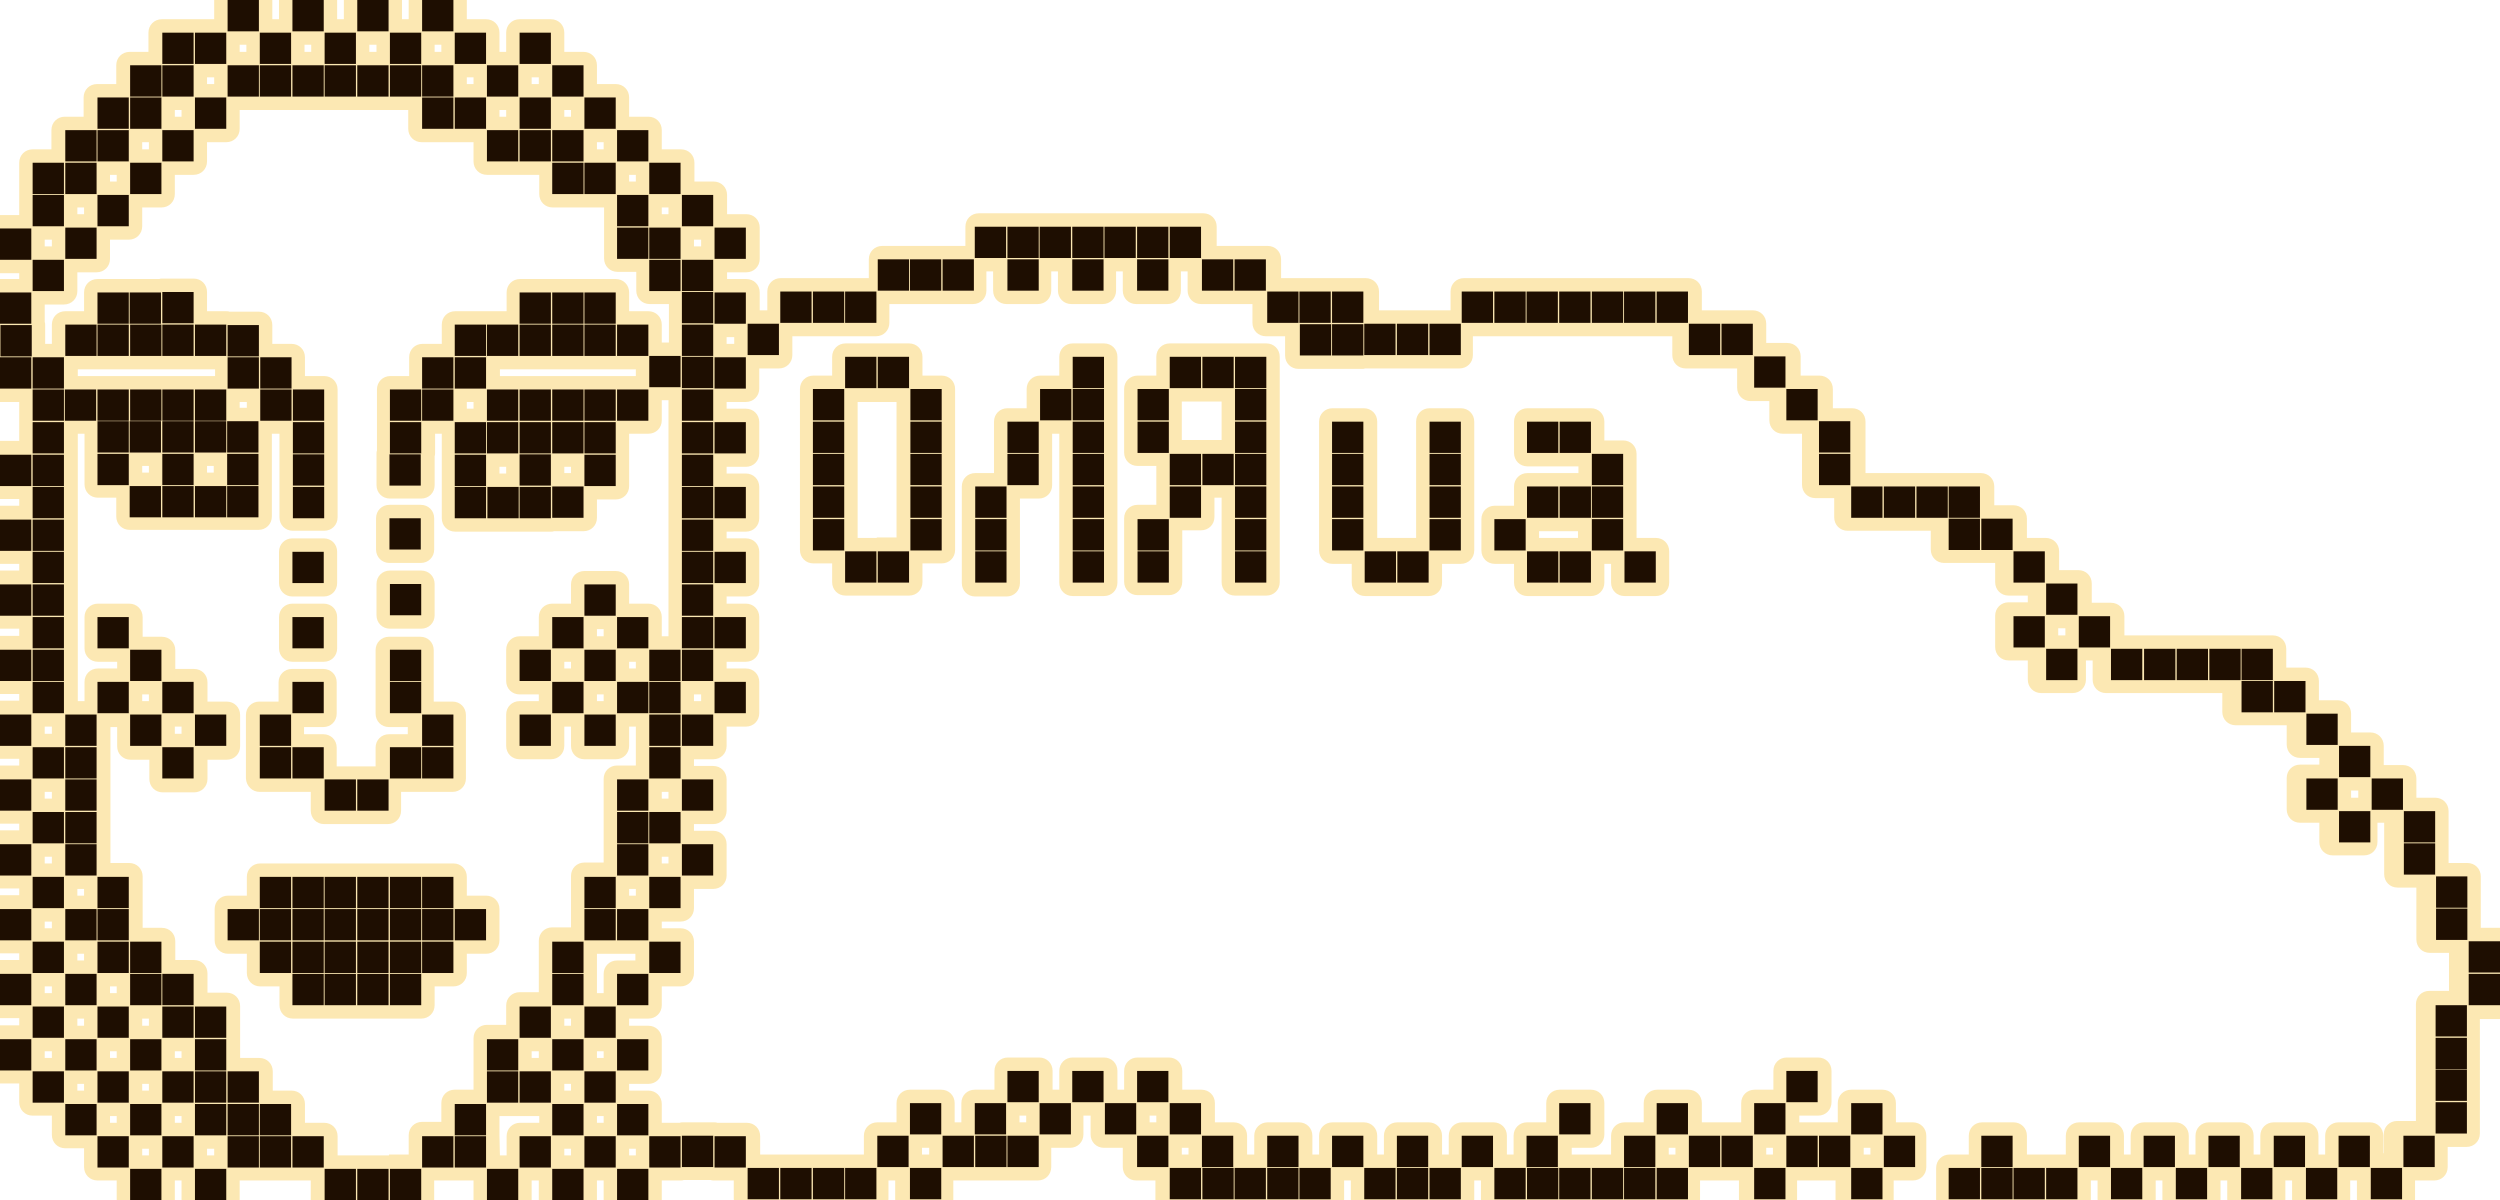 <?xml version="1.0" encoding="utf-8"?>
<!-- Generator: Adobe Illustrator 27.3.1, SVG Export Plug-In . SVG Version: 6.00 Build 0)  -->
<svg version="1.1" xmlns="http://www.w3.org/2000/svg" xmlns:xlink="http://www.w3.org/1999/xlink" x="0px" y="0px"
	 viewBox="0 0 559.1 268.4" style="enable-background:new 0 0 559.1 268.4;" xml:space="preserve">
<style type="text/css">
	.st0{fill:#FCE8B3;}
	.st1{fill:#1E0E01;}
</style>
<g id="Слой_2">
	<g>
		<path class="st0" d="M213.6,87c0-1.7-1.3-3-3-3h-4.3v-4.2c0-1.7-1.3-3-3-3h-7c-0.1,0-0.1,0-0.1,0c-0.1,0-0.1,0-0.1,0h-7
			c-1.7,0-3,1.3-3,3V84h-4.2c-1.7,0-3,1.3-3,3v7c0,0.1,0,0.1,0,0.1c0,0.1,0,0.1,0,0.1v7c0,0,0,0.1,0,0.1c0,0,0,0.1,0,0.1v7
			c0,0.1,0,0.1,0,0.1c0,0.1,0,0.1,0,0.1v7c0,0.1,0,0.1,0,0.2c0,0.1,0,0.1,0,0.2v7c0,1.7,1.3,3,3,3h4.2v4.2c0,1.7,1.3,3,3,3h7
			c0.1,0,0.1,0,0.1,0c0.1,0,0.1,0,0.1,0h7c1.7,0,3-1.3,3-3v-4.2h4.3c1.7,0,3-1.3,3-3v-7c0-0.1,0-0.1,0-0.2c0-0.1,0-0.1,0-0.2v-7
			c0-0.1,0-0.1,0-0.1c0-0.1,0-0.1,0-0.1v-7c0,0,0-0.1,0-0.1c0,0,0-0.1,0-0.1v-7c0-0.1,0-0.1,0-0.1c0-0.1,0-0.1,0-0.1V87z M196,120.3
			h-4.2v-4.2c0-0.1,0-0.1,0-0.2c0-0.1,0-0.1,0-0.2v-7c0-0.1,0-0.1,0-0.1c0-0.1,0-0.1,0-0.1v-7c0,0,0-0.1,0-0.1c0,0,0-0.1,0-0.1v-7
			c0-0.1,0-0.1,0-0.1c0-0.1,0-0.1,0-0.1v-4.2h4.2c0.1,0,0.1,0,0.1,0c0.1,0,0.1,0,0.1,0h4.3V94c0,0.1,0,0.1,0,0.1c0,0.1,0,0.1,0,0.1
			v7c0,0,0,0.1,0,0.1c0,0,0,0.1,0,0.1v7c0,0.1,0,0.1,0,0.1c0,0.1,0,0.1,0,0.1v7c0,0.1,0,0.1,0,0.2c0,0.1,0,0.1,0,0.2v4.2h-4.3
			c-0.1,0-0.1,0-0.1,0C196.1,120.3,196.1,120.3,196,120.3z"/>
		<path class="st0" d="M249.9,79.8c0-1.7-1.3-3-3-3h-7c-1.7,0-3,1.3-3,3V84h-4.3c-1.7,0-3,1.3-3,3v4.3h-4.3c-1.7,0-3,1.3-3,3v7
			c0,0,0,0.1,0,0.1c0,0,0,0.1,0,0.1v4.3h-4.2c-1.7,0-3,1.3-3,3v7c0,0.1,0,0.1,0,0.2c0,0.1,0,0.1,0,0.2v7c0,0,0,0.1,0,0.1
			c0,0,0,0.1,0,0.1v7c0,1.7,1.3,3,3,3h7c1.7,0,3-1.3,3-3v-7c0,0,0-0.1,0-0.1c0,0,0-0.1,0-0.1v-7c0-0.1,0-0.1,0-0.2
			c0-0.1,0-0.1,0-0.2v-4.3h4.2c1.7,0,3-1.3,3-3v-7c0,0,0-0.1,0-0.1c0,0,0-0.1,0-0.1V97h1.6v4.3c0,0,0,0.1,0,0.1c0,0,0,0.1,0,0.1v7
			c0,0.1,0,0.1,0,0.1c0,0.1,0,0.1,0,0.1v7c0,0.1,0,0.1,0,0.2c0,0.1,0,0.1,0,0.2v7c0,0,0,0.1,0,0.1c0,0,0,0.1,0,0.1v7
			c0,1.7,1.3,3,3,3h7c1.7,0,3-1.3,3-3v-7c0,0,0-0.1,0-0.1c0,0,0-0.1,0-0.1v-7c0-0.1,0-0.1,0-0.2c0-0.1,0-0.1,0-0.2v-7
			c0-0.1,0-0.1,0-0.1c0-0.1,0-0.1,0-0.1v-7c0,0,0-0.1,0-0.1c0,0,0-0.1,0-0.1v-7c0-0.1,0-0.1,0-0.1c0-0.1,0-0.1,0-0.1v-7
			c0,0,0-0.1,0-0.1c0,0,0-0.1,0-0.1V79.8z"/>
		<path class="st0" d="M286.2,79.8c0-1.7-1.3-3-3-3h-7c-0.1,0-0.1,0-0.1,0c-0.1,0-0.1,0-0.1,0h-7c-0.1,0-0.1,0-0.2,0
			c-0.1,0-0.1,0-0.2,0h-7c-1.7,0-3,1.3-3,3V84h-4.2c-1.7,0-3,1.3-3,3v7c0,0.1,0,0.1,0,0.1c0,0.1,0,0.1,0,0.1v7c0,1.7,1.3,3,3,3h4.2
			v4.2c0,0.1,0,0.1,0,0.1c0,0.1,0,0.1,0,0.1v4.3h-4.2c-1.7,0-3,1.3-3,3v7c0,0,0,0.1,0,0.1c0,0,0,0.1,0,0.1v7c0,1.7,1.3,3,3,3h7
			c1.7,0,3-1.3,3-3v-7c0,0,0-0.1,0-0.1c0,0,0-0.1,0-0.1v-4.3h4.2c1.7,0,3-1.3,3-3v-4.3h1.6v4.3c0,0.1,0,0.1,0,0.2c0,0.1,0,0.1,0,0.2
			v7c0,0,0,0.1,0,0.1c0,0,0,0.1,0,0.1v7c0,1.7,1.3,3,3,3h7c1.7,0,3-1.3,3-3v-7c0,0,0-0.1,0-0.1c0,0,0-0.1,0-0.1v-7
			c0-0.1,0-0.1,0-0.2c0-0.1,0-0.1,0-0.2v-7c0-0.1,0-0.1,0-0.1c0-0.1,0-0.1,0-0.1v-7c0,0,0-0.1,0-0.1c0,0,0-0.1,0-0.1v-7
			c0-0.1,0-0.1,0-0.1c0-0.1,0-0.1,0-0.1v-7c0,0,0-0.1,0-0.1c0,0,0-0.1,0-0.1V79.8z M268.9,89.8h4.3V94c0,0.1,0,0.1,0,0.1
			c0,0.1,0,0.1,0,0.1v4.2h-4.3c-0.1,0-0.1,0-0.2,0c-0.1,0-0.1,0-0.2,0h-4.2v-4.2c0-0.1,0-0.1,0-0.1c0-0.1,0-0.1,0-0.1v-4.2h4.2
			c0.1,0,0.1,0,0.2,0C268.8,89.8,268.8,89.8,268.9,89.8z"/>
		<path class="st0" d="M329.7,94.3c0-1.7-1.3-3-3-3h-7c-1.7,0-3,1.3-3,3v7c0,0,0,0.1,0,0.1c0,0,0,0.1,0,0.1v7c0,0.1,0,0.1,0,0.1
			c0,0.1,0,0.1,0,0.1v7c0,0.1,0,0.1,0,0.2c0,0.1,0,0.1,0,0.2v4.2h-4.2c-0.1,0-0.1,0-0.1,0c-0.1,0-0.1,0-0.1,0h-4.3v-4.2
			c0-0.1,0-0.1,0-0.2c0-0.1,0-0.1,0-0.2v-7c0-0.1,0-0.1,0-0.1c0-0.1,0-0.1,0-0.1v-7c0,0,0-0.1,0-0.1c0,0,0-0.1,0-0.1v-7
			c0-1.7-1.3-3-3-3h-7c-1.7,0-3,1.3-3,3v7c0,0,0,0.1,0,0.1c0,0,0,0.1,0,0.1v7c0,0.1,0,0.1,0,0.1c0,0.1,0,0.1,0,0.1v7
			c0,0.1,0,0.1,0,0.2c0,0.1,0,0.1,0,0.2v7c0,1.7,1.3,3,3,3h4.3v4.2c0,1.7,1.3,3,3,3h7c0.1,0,0.1,0,0.1,0c0.1,0,0.1,0,0.1,0h7
			c1.7,0,3-1.3,3-3v-4.2h4.2c1.7,0,3-1.3,3-3v-7c0-0.1,0-0.1,0-0.2c0-0.1,0-0.1,0-0.2v-7c0-0.1,0-0.1,0-0.1c0-0.1,0-0.1,0-0.1v-7
			c0,0,0-0.1,0-0.1c0,0,0-0.1,0-0.1V94.3z"/>
		<path class="st0" d="M363.3,133.3h7c1.7,0,3-1.3,3-3v-7c0-1.7-1.3-3-3-3H366v-4.2c0-0.1,0-0.1,0-0.2c0-0.1,0-0.1,0-0.2v-7
			c0-0.1,0-0.1,0-0.1c0-0.1,0-0.1,0-0.1v-7c0-1.7-1.3-3-3-3h-4.2v-4.2c0-1.7-1.3-3-3-3h-7c-0.1,0-0.1,0-0.1,0c-0.1,0-0.1,0-0.1,0h-7
			c-1.7,0-3,1.3-3,3v7c0,1.7,1.3,3,3,3h7c0.1,0,0.1,0,0.1,0c0.1,0,0.1,0,0.1,0h4.2v1.5h-4.2c-0.1,0-0.1,0-0.1,0c-0.1,0-0.1,0-0.1,0
			h-7c-1.7,0-3,1.3-3,3v4.3h-4.3c-1.7,0-3,1.3-3,3v7c0,1.7,1.3,3,3,3h4.3v4.2c0,1.7,1.3,3,3,3h7c0.1,0,0.1,0,0.1,0
			c0.1,0,0.1,0,0.1,0h7c1.7,0,3-1.3,3-3v-4.2h1.5v4.2C360.3,132,361.6,133.3,363.3,133.3z M348.5,120.3h-4.3v-1.5h4.3
			c0.1,0,0.1,0,0.1,0c0.1,0,0.1,0,0.1,0h4.2v1.5h-4.2c-0.1,0-0.1,0-0.1,0C348.6,120.3,348.6,120.3,348.5,120.3z"/>
		<path class="st0" d="M65.4,133.4h7c1.7,0,3-1.3,3-3v-7c0-1.7-1.3-3-3-3h-7c-1.7,0-3,1.3-3,3v7C62.4,132.1,63.7,133.4,65.4,133.4z"
			/>
		<path class="st0" d="M87.1,125.9h7c1.7,0,3-1.3,3-3v-7c0-1.7-1.3-3-3-3h-7c-1.7,0-3,1.3-3,3v7C84.1,124.6,85.4,125.9,87.1,125.9z"
			/>
		<path class="st0" d="M94.2,127.6h-7c-1.7,0-3,1.3-3,3v7c0,1.7,1.3,3,3,3h7c1.7,0,3-1.3,3-3v-7C97.2,128.9,95.9,127.6,94.2,127.6z"
			/>
		<path class="st0" d="M65.4,148h7c1.7,0,3-1.3,3-3v-7c0-1.7-1.3-3-3-3h-7c-1.7,0-3,1.3-3,3v7C62.4,146.7,63.7,148,65.4,148z"/>
		<path class="st0" d="M58.1,177.1h7c0.1,0,0.1,0,0.1,0c0.1,0,0.1,0,0.1,0h4.2v4.2c0,1.7,1.3,3,3,3h7c0.1,0,0.1,0,0.1,0
			c0.1,0,0.1,0,0.1,0h7c1.7,0,3-1.3,3-3v-4.2h4.3c0,0,0.1,0,0.1,0c0,0,0.1,0,0.1,0h7c1.7,0,3-1.3,3-3v-7c0-0.1,0-0.1,0-0.1
			c0-0.1,0-0.1,0-0.1v-7c0-1.7-1.3-3-3-3h-4.2v-4.3c0,0,0-0.1,0-0.1c0,0,0-0.1,0-0.1v-7c0-1.7-1.3-3-3-3h-7c-1.7,0-3,1.3-3,3v7
			c0,0,0,0.1,0,0.1c0,0,0,0.1,0,0.1v7c0,1.7,1.3,3,3,3h4.2v1.6h-4.2c-1.7,0-3,1.3-3,3v4.2h-4.3c-0.1,0-0.1,0-0.1,0
			c-0.1,0-0.1,0-0.1,0h-4.2v-4.2c0-1.7-1.3-3-3-3h-4.3v-1.6h4.3c1.7,0,3-1.3,3-3v-7c0-1.7-1.3-3-3-3h-7c-1.7,0-3,1.3-3,3v4.3h-4.3
			c-1.7,0-3,1.3-3,3v7c0,0.1,0,0.1,0,0.1c0,0.1,0,0.1,0,0.1v7C55.1,175.8,56.4,177.1,58.1,177.1z"/>
		<path class="st0" d="M87.2,227.8h7c1.7,0,3-1.3,3-3v-4.2h4.2c1.7,0,3-1.3,3-3v-4.3h4.3c1.7,0,3-1.3,3-3v-7c0-1.7-1.3-3-3-3h-4.3
			v-4.2c0-1.7-1.3-3-3-3h-7c0,0-0.1,0-0.1,0c0,0-0.1,0-0.1,0h-7c-0.1,0-0.1,0-0.2,0c-0.1,0-0.1,0-0.2,0h-7c-0.1,0-0.1,0-0.1,0
			c-0.1,0-0.1,0-0.1,0h-7c0,0-0.1,0-0.1,0c0,0-0.1,0-0.1,0h-7c-0.1,0-0.1,0-0.1,0c-0.1,0-0.1,0-0.1,0h-7c-1.7,0-3,1.3-3,3v4.2h-4.2
			c-1.7,0-3,1.3-3,3v7c0,1.7,1.3,3,3,3h4.2v4.3c0,1.7,1.3,3,3,3h4.3v4.2c0,1.7,1.3,3,3,3h7c0,0,0.1,0,0.1,0c0,0,0.1,0,0.1,0h7
			c0.1,0,0.1,0,0.1,0c0.1,0,0.1,0,0.1,0h7c0.1,0,0.1,0,0.2,0C87.1,227.8,87.1,227.8,87.2,227.8z"/>
		<path class="st0" d="M562.1,210.5c0-1.7-1.3-3-3-3h-4.3v-4.3c0,0,0-0.1,0-0.1c0,0,0-0.1,0-0.1v-7c0-1.7-1.3-3-3-3h-4.2v-4.4
			c0,0,0-0.1,0-0.1c0,0,0-0.1,0-0.1v-7c0-1.7-1.3-3-3-3h-4.2v-4.3c0-1.7-1.3-3-3-3h-4.3v-4.3c0-1.7-1.3-3-3-3h-4.3v-4.2
			c0-1.7-1.3-3-3-3h-4.2v-4.3c0-1.7-1.3-3-3-3h-4.3v-4.2c0-1.7-1.3-3-3-3h-7c0,0-0.1,0-0.1,0c0,0-0.1,0-0.1,0h-7c-0.1,0-0.1,0-0.1,0
			c-0.1,0-0.1,0-0.1,0h-7c-0.1,0-0.1,0-0.1,0c-0.1,0-0.1,0-0.1,0h-7c-0.1,0-0.1,0-0.2,0c-0.1,0-0.1,0-0.2,0h-4.2v-4.3
			c0-1.7-1.3-3-3-3h-4.3v-4.3c0-1.7-1.3-3-3-3h-4.3v-4.2c0-1.7-1.3-3-3-3h-4.2V116c0-1.7-1.3-3-3-3h-4.3v-4.2c0-1.7-1.3-3-3-3h-7
			c0,0-0.1,0-0.1,0c0,0-0.1,0-0.1,0h-7c-0.1,0-0.1,0-0.1,0c-0.1,0-0.1,0-0.1,0h-7c-0.1,0-0.1,0-0.1,0c-0.1,0-0.1,0-0.1,0h-4.2v-4.3
			c0-0.1,0-0.1,0-0.1c0-0.1,0-0.1,0-0.1v-7c0-1.7-1.3-3-3-3h-4.3V87c0-1.7-1.3-3-3-3h-4.2v-4.3c0-1.7-1.3-3-3-3H395v-4.3
			c0-1.7-1.3-3-3-3h-7c-0.1,0-0.1,0-0.1,0c-0.1,0-0.1,0-0.1,0h-4.2v-4.2c0-1.7-1.3-3-3-3h-7c-0.1,0-0.1,0-0.1,0c-0.1,0-0.1,0-0.1,0
			h-7c0,0-0.1,0-0.1,0c0,0-0.1,0-0.1,0h-7c-0.1,0-0.1,0-0.1,0c-0.1,0-0.1,0-0.1,0h-7c-0.1,0-0.1,0-0.1,0c-0.1,0-0.1,0-0.1,0h-7
			c0,0-0.1,0-0.1,0c0,0-0.1,0-0.1,0h-7c-0.1,0-0.1,0-0.1,0c-0.1,0-0.1,0-0.1,0h-7c-1.7,0-3,1.3-3,3v4.2h-4.2c-0.1,0-0.1,0-0.1,0
			c-0.1,0-0.1,0-0.1,0h-7c-0.1,0-0.1,0-0.2,0c-0.1,0-0.1,0-0.2,0h-4.2v-4.2c0-1.7-1.3-3-3-3h-7c-0.1,0-0.1,0-0.2,0
			c-0.1,0-0.1,0-0.2,0h-7c0,0-0.1,0-0.1,0c0,0-0.1,0-0.1,0h-4.3V58c0-1.7-1.3-3-3-3h-7c-0.1,0-0.1,0-0.1,0c-0.1,0-0.1,0-0.1,0h-4.2
			v-4.3c0-1.7-1.3-3-3-3h-7c-0.1,0-0.1,0-0.1,0c-0.1,0-0.1,0-0.1,0h-7c-0.1,0-0.1,0-0.1,0c-0.1,0-0.1,0-0.1,0h-7c0,0-0.1,0-0.1,0
			c0,0-0.1,0-0.1,0h-7c-0.1,0-0.1,0-0.1,0c-0.1,0-0.1,0-0.1,0h-7c0,0-0.1,0-0.1,0c0,0-0.1,0-0.1,0h-7c-0.1,0-0.1,0-0.1,0
			c-0.1,0-0.1,0-0.1,0h-7c-1.7,0-3,1.3-3,3V55h-4.2c-0.1,0-0.1,0-0.1,0c-0.1,0-0.1,0-0.1,0h-7c0,0-0.1,0-0.1,0c0,0-0.1,0-0.1,0h-7
			c-1.7,0-3,1.3-3,3v4.2H189c0,0-0.1,0-0.1,0c0,0-0.1,0-0.1,0h-7c-0.1,0-0.1,0-0.1,0c-0.1,0-0.1,0-0.1,0h-7c-1.7,0-3,1.3-3,3v4.2
			h-1.7v-4c0-1.7-1.3-3-3-3h-4.3v-1.5h4.3c1.7,0,3-1.3,3-3v-7c0-1.7-1.3-3-3-3h-4.3v-4.3c0-1.7-1.3-3-3-3h-4.3v-4.2c0-1.7-1.3-3-3-3
			H148v-4.3c0-1.7-1.3-3-3-3h-4.3v-4.3c0-1.7-1.3-3-3-3h-4.2v-4.2c0-1.7-1.3-3-3-3h-4.3V7.3c0-1.7-1.3-3-3-3h-7c-1.7,0-3,1.3-3,3
			v4.3h-1.5V7.3c0-1.7-1.3-3-3-3h-4.3V0c0-1.7-1.3-3-3-3h-7c-1.7,0-3,1.3-3,3v4.3h-1.5V0c0-1.7-1.3-3-3-3h-7c-1.7,0-3,1.3-3,3v4.3
			h-1.5V0c0-1.7-1.3-3-3-3h-7c-1.7,0-3,1.3-3,3v4.3h-1.5V0c0-1.7-1.3-3-3-3h-7c-1.7,0-3,1.3-3,3v4.3h-4.3c-0.1,0-0.1,0-0.2,0
			c-0.1,0-0.1,0-0.2,0h-7c-1.7,0-3,1.3-3,3v4.3h-4.2c-1.7,0-3,1.3-3,3v4.2h-4.3c-1.7,0-3,1.3-3,3v4.3h-4.2c-1.7,0-3,1.3-3,3v4.3H7.3
			c-1.7,0-3,1.3-3,3v7c0,0,0,0.1,0,0.1c0,0,0,0.1,0,0.1v4.5H0c-1.7,0-3,1.3-3,3v7c0,1.7,1.3,3,3,3h4.3v1.3H0c-1.7,0-3,1.3-3,3v7
			c0,0.3,0,0.5,0.1,0.7v6C-3,79.4-3,79.6-3,79.9v7c0,1.7,1.3,3,3,3h4.3v4.2c0,0.1,0,0.1,0,0.1c0,0.1,0,0.1,0,0.1v4.3H0
			c-1.7,0-3,1.3-3,3v7c0,1.7,1.3,3,3,3h4.3v1.5H0c-1.7,0-3,1.3-3,3v7c0,1.7,1.3,3,3,3h4.3v1.5H0c-1.7,0-3,1.3-3,3v7c0,1.7,1.3,3,3,3
			h4.3v1.6H0c-1.7,0-3,1.3-3,3v7c0,1.7,1.3,3,3,3h4.3v1.5H0c-1.7,0-3,1.3-3,3v7c0,1.7,1.3,3,3,3h4.3v1.5H0c-1.7,0-3,1.3-3,3v7
			c0,1.7,1.3,3,3,3h4.3v1.5H0c-1.7,0-3,1.3-3,3v7c0,1.7,1.3,3,3,3h4.3v1.5H0c-1.7,0-3,1.3-3,3v7c0,1.7,1.3,3,3,3h4.3v1.5H0
			c-1.7,0-3,1.3-3,3v7c0,1.7,1.3,3,3,3h4.3v1.6H0c-1.7,0-3,1.3-3,3v7c0,1.7,1.3,3,3,3h4.3v4.2c0,1.7,1.3,3,3,3h4.3v4.3
			c0,1.7,1.3,3,3,3h4.2v4.2c0,1.7,1.3,3,3,3h4.3v4.3c0,1.7,1.3,3,3,3h7c1.7,0,3-1.3,3-3v-4.3h1.5v4.3c0,1.7,1.3,3,3,3h7
			c1.7,0,3-1.3,3-3v-4.3h4.3c0,0,0.1,0,0.1,0c0,0,0.1,0,0.1,0h7c0.1,0,0.1,0,0.1,0c0.1,0,0.1,0,0.1,0h4.2v4.3c0,1.7,1.3,3,3,3h7
			c0.1,0,0.1,0,0.1,0c0.1,0,0.1,0,0.1,0h7c0.1,0,0.1,0,0.2,0c0.1,0,0.1,0,0.2,0h7c1.7,0,3-1.3,3-3v-4.3h4.2c0.1,0,0.1,0,0.2,0
			c0.1,0,0.1,0,0.2,0h4.2v4.3c0,1.7,1.3,3,3,3h7c1.7,0,3-1.3,3-3v-4.3h1.6v4.3c0,1.7,1.3,3,3,3h7c1.7,0,3-1.3,3-3v-4.3h1.5v4.3
			c0,1.7,1.3,3,3,3h7c1.7,0,3-1.3,3-3v-4.3h4.2c0.3,0,0.5,0,0.7-0.1h6.1c0.2,0.1,0.5,0.1,0.7,0.1h4.4v4.1c0,1.7,1.3,3,3,3h7
			c0.1,0,0.1,0,0.1,0c0.1,0,0.1,0,0.1,0h7c0.1,0,0.1,0,0.1,0c0.1,0,0.1,0,0.1,0h7c0,0,0.1,0,0.1,0c0,0,0.1,0,0.1,0h7
			c1.7,0,3-1.3,3-3V264h1.5v4.2c0,1.7,1.3,3,3,3h7c1.7,0,3-1.3,3-3V264h4.3c0.1,0,0.1,0,0.2,0c0.1,0,0.1,0,0.2,0h7c0,0,0.1,0,0.1,0
			c0,0,0.1,0,0.1,0h7c1.7,0,3-1.3,3-3v-4.3h4.2c1.7,0,3-1.3,3-3v-4.2h1.6v4.2c0,1.7,1.3,3,3,3h4.2v4.3c0,1.7,1.3,3,3,3h4.3v4.2
			c0,1.7,1.3,3,3,3h7c0.1,0,0.1,0,0.2,0c0.1,0,0.1,0,0.2,0h7c0,0,0.1,0,0.1,0c0,0,0.1,0,0.1,0h7c0.1,0,0.1,0,0.2,0
			c0.1,0,0.1,0,0.2,0h7c0,0,0.1,0,0.1,0c0,0,0.1,0,0.1,0h7c1.7,0,3-1.3,3-3V264h1.5v4.2c0,1.7,1.3,3,3,3h7c0.1,0,0.1,0,0.2,0
			c0.1,0,0.1,0,0.2,0h7c0.1,0,0.1,0,0.1,0c0.1,0,0.1,0,0.1,0h7c1.7,0,3-1.3,3-3V264h1.5v4.2c0,1.7,1.3,3,3,3h7c0.1,0,0.1,0,0.1,0
			c0.1,0,0.1,0,0.1,0h7c0,0,0.1,0,0.1,0c0,0,0.1,0,0.1,0h7c0.1,0,0.1,0,0.1,0c0.1,0,0.1,0,0.1,0h7c0,0,0.1,0,0.1,0c0,0,0.1,0,0.1,0
			h7c0.1,0,0.1,0,0.1,0c0.1,0,0.1,0,0.1,0h7c1.7,0,3-1.3,3-3V264h4.2c0.1,0,0.1,0,0.1,0c0.1,0,0.1,0,0.1,0h4.3v4.2c0,1.7,1.3,3,3,3
			h7c1.7,0,3-1.3,3-3V264h4.2c0.1,0,0.1,0,0.1,0c0.1,0,0.1,0,0.1,0h4.2v4.2c0,1.7,1.3,3,3,3h7c1.7,0,3-1.3,3-3V264h4.3
			c1.7,0,3-1.3,3-3v-7c0-1.7-1.3-3-3-3H424v-4.3c0-1.7-1.3-3-3-3h-7c-1.7,0-3,1.3-3,3v4.3h-4.2c-0.1,0-0.1,0-0.1,0
			c-0.1,0-0.1,0-0.1,0h-4.2v-1.5h4.2c1.7,0,3-1.3,3-3v-7c0-1.7-1.3-3-3-3h-7c-1.7,0-3,1.3-3,3v4.2h-4.2c-1.7,0-3,1.3-3,3v4.3H385
			c-0.1,0-0.1,0-0.1,0c-0.1,0-0.1,0-0.1,0h-4.2v-4.3c0-1.7-1.3-3-3-3h-7c-1.7,0-3,1.3-3,3v4.3h-4.3c-1.7,0-3,1.3-3,3v4.2H356
			c-0.1,0-0.1,0-0.1,0c-0.1,0-0.1,0-0.1,0h-4.3v-1.5h4.3c1.7,0,3-1.3,3-3v-7c0-1.7-1.3-3-3-3h-7c-1.7,0-3,1.3-3,3v4.3h-4.3
			c-1.7,0-3,1.3-3,3v4.2h-1.5V254c0-1.7-1.3-3-3-3h-7c-1.7,0-3,1.3-3,3v4.2h-1.5V254c0-1.7-1.3-3-3-3h-7c-1.7,0-3,1.3-3,3v4.2h-1.5
			V254c0-1.7-1.3-3-3-3h-7c-1.7,0-3,1.3-3,3v4.2h-1.5V254c0-1.7-1.3-3-3-3h-7c-1.7,0-3,1.3-3,3v4.2h-1.6V254c0-1.7-1.3-3-3-3h-4.2
			v-4.3c0-1.7-1.3-3-3-3h-4.3v-4.2c0-1.7-1.3-3-3-3h-7c-1.7,0-3,1.3-3,3v4.2h-1.5v-4.2c0-1.7-1.3-3-3-3h-7c-1.7,0-3,1.3-3,3v4.2
			h-1.5v-4.2c0-1.7-1.3-3-3-3h-7c-1.7,0-3,1.3-3,3v4.2H218c-1.7,0-3,1.3-3,3v4.3h-1.5v-4.3c0-1.7-1.3-3-3-3h-7c-1.7,0-3,1.3-3,3v4.3
			h-4.3c-1.7,0-3,1.3-3,3v4.2H189c0,0-0.1,0-0.1,0c0,0-0.1,0-0.1,0h-7c-0.1,0-0.1,0-0.1,0c-0.1,0-0.1,0-0.1,0h-7c-0.1,0-0.1,0-0.1,0
			c-0.1,0-0.1,0-0.1,0h-4.4v-4.1c0-1.7-1.3-3-3-3h-6.6c-0.2-0.1-0.5-0.1-0.7-0.1h-7c-0.3,0-0.5,0-0.7,0.1H148v-4.2c0-1.7-1.3-3-3-3
			h-4.3v-1.5h4.3c1.7,0,3-1.3,3-3v-7c0-1.7-1.3-3-3-3h-4.3v-1.6h4.3c1.7,0,3-1.3,3-3v-4.2h4.2c1.7,0,3-1.3,3-3v-7c0-1.7-1.3-3-3-3
			H148v-1.5h4.2c1.7,0,3-1.3,3-3v-4.3h4.3c1.7,0,3-1.3,3-3v-7c0-1.7-1.3-3-3-3h-4.3v-1.5h4.3c1.7,0,3-1.3,3-3v-7c0-1.7-1.3-3-3-3
			h-4.3v-1.5h4.3c1.7,0,3-1.3,3-3v-4.3h4.3c1.7,0,3-1.3,3-3v-7c0-1.7-1.3-3-3-3h-4.3V148h4.3c1.7,0,3-1.3,3-3v-7c0-1.7-1.3-3-3-3
			h-4.3v-1.6h4.3c1.7,0,3-1.3,3-3v-7c0-1.7-1.3-3-3-3h-4.3v-1.5h4.3c1.7,0,3-1.3,3-3v-7c0-1.7-1.3-3-3-3h-4.3v-1.5h4.3
			c1.7,0,3-1.3,3-3v-7c0-1.7-1.3-3-3-3h-4.3v-1.5h4.3c1.7,0,3-1.3,3-3v-4.5h4.4c1.7,0,3-1.3,3-3v-4.2h4.3c0.1,0,0.1,0,0.1,0
			c0.1,0,0.1,0,0.1,0h7c0,0,0.1,0,0.1,0c0,0,0.1,0,0.1,0h7c1.7,0,3-1.3,3-3V68h4.3c0,0,0.1,0,0.1,0c0,0,0.1,0,0.1,0h7
			c0.1,0,0.1,0,0.1,0c0.1,0,0.1,0,0.1,0h7c1.7,0,3-1.3,3-3v-4.3h1.5V65c0,1.7,1.3,3,3,3h7c1.7,0,3-1.3,3-3v-4.3h1.5V65
			c0,1.7,1.3,3,3,3h7c1.7,0,3-1.3,3-3v-4.3h1.5V65c0,1.7,1.3,3,3,3h7c1.7,0,3-1.3,3-3v-4.3h1.5V65c0,1.7,1.3,3,3,3h7
			c0.1,0,0.1,0,0.1,0c0.1,0,0.1,0,0.1,0h4.3v4.2c0,1.7,1.3,3,3,3h4.3v4.3c0,1.7,1.3,3,3,3h7c0,0,0.1,0,0.1,0c0,0,0.1,0,0.1,0h7
			c0.3,0,0.5,0,0.7-0.1h6.5c0.1,0,0.1,0,0.2,0c0.1,0,0.1,0,0.2,0h7c0.1,0,0.1,0,0.1,0c0.1,0,0.1,0,0.1,0h7c1.7,0,3-1.3,3-3v-4.2h4.2
			c0.1,0,0.1,0,0.1,0c0.1,0,0.1,0,0.1,0h7c0,0,0.1,0,0.1,0c0,0,0.1,0,0.1,0h7c0.1,0,0.1,0,0.1,0c0.1,0,0.1,0,0.1,0h7
			c0.1,0,0.1,0,0.1,0c0.1,0,0.1,0,0.1,0h7c0,0,0.1,0,0.1,0c0,0,0.1,0,0.1,0h7c0.1,0,0.1,0,0.1,0c0.1,0,0.1,0,0.1,0h4.2v4.2
			c0,1.7,1.3,3,3,3h7c0.1,0,0.1,0,0.1,0c0.1,0,0.1,0,0.1,0h4.3v4.3c0,1.7,1.3,3,3,3h4.2V94c0,1.7,1.3,3,3,3h4.3v4.2
			c0,0.1,0,0.1,0,0.1c0,0.1,0,0.1,0,0.1v7c0,1.7,1.3,3,3,3h4.2v4.3c0,1.7,1.3,3,3,3h7c0.1,0,0.1,0,0.1,0c0.1,0,0.1,0,0.1,0h7
			c0.1,0,0.1,0,0.1,0c0.1,0,0.1,0,0.1,0h4.2v4.2c0,1.7,1.3,3,3,3h7c0.1,0,0.1,0,0.1,0c0.1,0,0.1,0,0.1,0h4.2v4.3c0,1.7,1.3,3,3,3
			h4.3v1.5h-4.3c-1.7,0-3,1.3-3,3v7c0,1.7,1.3,3,3,3h4.3v4.3c0,1.7,1.3,3,3,3h7c1.7,0,3-1.3,3-3v-4.3h1.5v4.3c0,1.7,1.3,3,3,3h7
			c0.1,0,0.1,0,0.2,0c0.1,0,0.1,0,0.2,0h7c0.1,0,0.1,0,0.1,0c0.1,0,0.1,0,0.1,0h7c0.1,0,0.1,0,0.1,0c0.1,0,0.1,0,0.1,0h4.2v4.2
			c0,1.7,1.3,3,3,3h7c0.1,0,0.1,0,0.1,0c0.1,0,0.1,0,0.1,0h4.2v4.3c0,1.7,1.3,3,3,3h4.3v1.5h-4.3c-1.7,0-3,1.3-3,3v7
			c0,1.7,1.3,3,3,3h4.3v4.3c0,1.7,1.3,3,3,3h7c1.7,0,3-1.3,3-3v-4.3h1.5v4.3c0,0,0,0.1,0,0.1c0,0,0,0.1,0,0.1v7c0,1.7,1.3,3,3,3h4.2
			v4.4c0,0,0,0.1,0,0.1c0,0,0,0.1,0,0.1v7c0,1.7,1.3,3,3,3h4.3v4.3c0,0.1,0,0.1,0,0.1c0,0.1,0,0.1,0,0.1v4h-4.4c-1.7,0-3,1.3-3,3v7
			c0,0.1,0,0.1,0,0.1c0,0.1,0,0.1,0,0.1v7c0,0,0,0.1,0,0.1c0,0,0,0.1,0,0.1v7c0,0,0,0.1,0,0.1c0,0,0,0.1,0,0.1v4.5h-4.2
			c-1.7,0-3,1.3-3,3v4.2H533V254c0-1.7-1.3-3-3-3h-7c-1.7,0-3,1.3-3,3v4.2h-1.5V254c0-1.7-1.3-3-3-3h-7c-1.7,0-3,1.3-3,3v4.2h-1.5
			V254c0-1.7-1.3-3-3-3h-7c-1.7,0-3,1.3-3,3v4.2h-1.5V254c0-1.7-1.3-3-3-3h-7c-1.7,0-3,1.3-3,3v4.2h-1.5V254c0-1.7-1.3-3-3-3h-7
			c-1.7,0-3,1.3-3,3v4.2h-4.3c-0.1,0-0.1,0-0.1,0c-0.1,0-0.1,0-0.1,0h-4.2V254c0-1.7-1.3-3-3-3h-7c-1.7,0-3,1.3-3,3v4.2h-4.3
			c-1.7,0-3,1.3-3,3v7c0,1.7,1.3,3,3,3h7c0.1,0,0.1,0,0.1,0c0.1,0,0.1,0,0.1,0h7c0,0,0.1,0,0.1,0c0,0,0.1,0,0.1,0h7
			c0.1,0,0.1,0,0.1,0c0.1,0,0.1,0,0.1,0h7c1.7,0,3-1.3,3-3V264h1.5v4.2c0,1.7,1.3,3,3,3h7c1.7,0,3-1.3,3-3V264h1.5v4.2
			c0,1.7,1.3,3,3,3h7c1.7,0,3-1.3,3-3V264h1.5v4.2c0,1.7,1.3,3,3,3h7c1.7,0,3-1.3,3-3V264h1.5v4.2c0,1.7,1.3,3,3,3h7
			c1.7,0,3-1.3,3-3V264h1.5v4.2c0,1.7,1.3,3,3,3h7c1.7,0,3-1.3,3-3V264h4.3c1.7,0,3-1.3,3-3v-4.5h4.2c1.7,0,3-1.3,3-3v-7
			c0,0,0-0.1,0-0.1c0,0,0-0.1,0-0.1v-7c0,0,0-0.1,0-0.1c0,0,0-0.1,0-0.1v-7c0-0.1,0-0.1,0-0.1c0-0.1,0-0.1,0-0.1v-4h4.4
			c1.7,0,3-1.3,3-3v-7c0-0.1,0-0.1,0-0.1c0-0.1,0-0.1,0-0.1V210.5z M525.8,178.4v-1.6h1.6v1.6H525.8z M460.3,140.5h1.6v1.6h-1.6
			V140.5z M86.9,258.4h-7c-0.1,0-0.1,0-0.1,0c-0.1,0-0.1,0-0.1,0h-4.2v-4.3c0-1.7-1.3-3-3-3h-4.3v-4.2c0-1.7-1.3-3-3-3h-4.2v-4.3
			c0-1.7-1.3-3-3-3h-4.3v-4.2c0-0.1,0-0.1,0-0.2c0-0.1,0-0.1,0-0.2v-7c0-1.7-1.3-3-3-3h-4.3v-4.3c0-1.7-1.3-3-3-3h-4.2v-4.2
			c0-1.7-1.3-3-3-3h-4.3v-4.3c0,0,0-0.1,0-0.1c0,0,0-0.1,0-0.1v-7c0-1.7-1.3-3-3-3h-4.2v-4.3c0,0,0-0.1,0-0.1c0,0,0-0.1,0-0.1v-7
			c0-0.1,0-0.1,0-0.1c0-0.1,0-0.1,0-0.1v-7c0,0,0-0.1,0-0.1c0,0,0-0.1,0-0.1v-7c0-0.1,0-0.1,0-0.1c0-0.1,0-0.1,0-0.1v-4.3h1.5v4.3
			c0,1.7,1.3,3,3,3h4.2v4.3c0,1.7,1.3,3,3,3h7c1.7,0,3-1.3,3-3v-4.3h4.3c1.7,0,3-1.3,3-3v-7c0-1.7-1.3-3-3-3h-4.3v-4.3
			c0-1.7-1.3-3-3-3h-4.2v-4.2c0-1.7-1.3-3-3-3h-4.3V138c0-1.7-1.3-3-3-3h-7c-1.7,0-3,1.3-3,3v7c0,1.7,1.3,3,3,3h4.3v1.5h-4.3
			c-1.7,0-3,1.3-3,3v4.3h-1.5v-4.3c0,0,0-0.1,0-0.1c0,0,0-0.1,0-0.1v-7c0-0.1,0-0.1,0-0.1c0-0.1,0-0.1,0-0.1v-7c0-0.1,0-0.1,0-0.1
			c0-0.1,0-0.1,0-0.1v-7c0-0.1,0-0.1,0-0.2c0-0.1,0-0.1,0-0.2v-7c0,0,0-0.1,0-0.1c0,0,0-0.1,0-0.1v-7c0-0.1,0-0.1,0-0.2
			c0-0.1,0-0.1,0-0.2v-7c0,0,0-0.1,0-0.1c0,0,0-0.1,0-0.1v-7c0-0.1,0-0.1,0-0.2c0-0.1,0-0.1,0-0.2v-4.3h1.5v4.1c0,0.1,0,0.1,0,0.1
			c0,0.1,0,0.1,0,0.1v7c0,1.7,1.3,3,3,3H26v4.2c0,1.7,1.3,3,3,3h7c0.1,0,0.1,0,0.1,0c0.1,0,0.1,0,0.1,0h7c0.1,0,0.1,0,0.2,0
			c0.1,0,0.1,0,0.2,0h7c0,0,0.1,0,0.1,0c0,0,0.1,0,0.1,0h7c1.7,0,3-1.3,3-3v-7c0,0,0-0.1,0-0.1c0,0,0-0.1,0-0.1v-7
			c0-0.1,0-0.1,0-0.1c0-0.1,0-0.1,0-0.1v-4.1h1.7v4.3c0,0,0,0.1,0,0.1c0,0,0,0.1,0,0.1v7c0,0.1,0,0.1,0,0.1c0,0.1,0,0.1,0,0.1v7
			c0,1.7,1.3,3,3,3h7c1.7,0,3-1.3,3-3v-7c0-0.1,0-0.1,0-0.1c0-0.1,0-0.1,0-0.1v-7c0,0,0-0.1,0-0.1c0,0,0-0.1,0-0.1v-7
			c0-0.1,0-0.1,0-0.1c0-0.1,0-0.1,0-0.1v-7c0-1.7-1.3-3-3-3h-4.3v-4.2c0-1.7-1.3-3-3-3h-4.3v-4.2c0-1.7-1.3-3-3-3h-6.6
			c-0.2-0.1-0.5-0.1-0.7-0.1h-4.3v-4.3c0-1.7-1.3-3-3-3h-7c-0.3,0-0.5,0-0.7,0.1H29c0,0-0.1,0-0.1,0c0,0-0.1,0-0.1,0h-7
			c-1.7,0-3,1.3-3,3v4.2h-4.2c-1.7,0-3,1.3-3,3v4.3h-1.5v-4.2c0-0.3,0-0.5-0.1-0.7v-3.9h4.3c1.7,0,3-1.3,3-3v-4.2h4.3
			c1.7,0,3-1.3,3-3v-4.3h4.2c1.7,0,3-1.3,3-3v-4.2h4.3c1.7,0,3-1.3,3-3v-4.3h4.2c1.7,0,3-1.3,3-3v-4.3h4.3c1.7,0,3-1.3,3-3v-4.2h4.3
			c0,0,0.1,0,0.1,0c0,0,0.1,0,0.1,0h7c0.1,0,0.1,0,0.1,0c0.1,0,0.1,0,0.1,0h7c0,0,0.1,0,0.1,0c0,0,0.1,0,0.1,0h7c0.1,0,0.1,0,0.1,0
			c0.1,0,0.1,0,0.1,0h7c0.1,0,0.1,0,0.2,0c0.1,0,0.1,0,0.2,0h4.2v4.2c0,1.7,1.3,3,3,3h7c0.1,0,0.1,0,0.2,0c0.1,0,0.1,0,0.2,0h4.2
			v4.3c0,1.7,1.3,3,3,3h7c0.1,0,0.1,0,0.2,0c0.1,0,0.1,0,0.2,0h4.3v4.3c0,1.7,1.3,3,3,3h7c0,0,0.1,0,0.1,0c0,0,0.1,0,0.1,0h4.3v4.2
			c0,0.1,0,0.1,0,0.1c0,0.1,0,0.1,0,0.1v7c0,1.7,1.3,3,3,3h4.2v4.2c0,1.7,1.3,3,3,3h4.3v4.2c0,0.1,0,0.1,0,0.2c0,0.1,0,0.1,0,0.2v4
			H148v-4c0-1.7-1.3-3-3-3h-4.3v-4.2c0-1.7-1.3-3-3-3h-7c0,0-0.1,0-0.1,0c0,0-0.1,0-0.1,0h-7c-0.1,0-0.1,0-0.1,0c-0.1,0-0.1,0-0.1,0
			h-7c-1.7,0-3,1.3-3,3v4.2h-4.3c0,0-0.1,0-0.1,0c0,0-0.1,0-0.1,0h-7c-1.7,0-3,1.3-3,3v4.3h-4.3c-1.7,0-3,1.3-3,3v4.2h-4.2
			c-1.7,0-3,1.3-3,3v7c0,0.1,0,0.1,0,0.1c0,0.1,0,0.1,0,0.1v6.5c-0.1,0.2-0.1,0.5-0.1,0.7v7c0,1.7,1.3,3,3,3h7c1.7,0,3-1.3,3-3v-6.5
			c0.1-0.2,0.1-0.5,0.1-0.7v-4.3h1.5v4.3c0,0.1,0,0.1,0,0.2c0,0.1,0,0.1,0,0.2v7c0,0,0,0.1,0,0.1c0,0,0,0.1,0,0.1v7c0,1.7,1.3,3,3,3
			h7c0.1,0,0.1,0,0.1,0c0.1,0,0.1,0,0.1,0h7c0,0,0.1,0,0.1,0c0,0,0.1,0,0.1,0h7c0.3,0,0.5,0,0.7-0.1h6.6c1.7,0,3-1.3,3-3v-4.1h4.2
			c1.7,0,3-1.3,3-3v-7c0-0.1,0-0.1,0-0.2c0-0.1,0-0.1,0-0.2v-4.3h4.3c1.7,0,3-1.3,3-3v-4.5h1.5v4.5c0,0.1,0,0.1,0,0.1
			c0,0.1,0,0.1,0,0.1v7c0,0.1,0,0.1,0,0.2c0,0.1,0,0.1,0,0.2v7c0,0,0,0.1,0,0.1c0,0,0,0.1,0,0.1v7c0,0.1,0,0.1,0,0.2
			c0,0.1,0,0.1,0,0.2v7c0,0,0,0.1,0,0.1c0,0,0,0.1,0,0.1v7c0,0.1,0,0.1,0,0.2c0,0.1,0,0.1,0,0.2v7c0,0.1,0,0.1,0,0.1
			c0,0.1,0,0.1,0,0.1v4.3H148V138c0-1.7-1.3-3-3-3h-4.3v-4.3c0-1.7-1.3-3-3-3h-7c-1.7,0-3,1.3-3,3v4.3h-4.2c-1.7,0-3,1.3-3,3v4.3
			h-4.3c-1.7,0-3,1.3-3,3v7c0,1.7,1.3,3,3,3h4.3v1.5h-4.3c-1.7,0-3,1.3-3,3v7c0,1.7,1.3,3,3,3h7c1.7,0,3-1.3,3-3v-4.3h1.5v4.3
			c0,1.7,1.3,3,3,3h7c1.7,0,3-1.3,3-3v-4.3h1.5v4.3c0,0.1,0,0.1,0,0.1c0,0.1,0,0.1,0,0.1v4.2H138c-1.7,0-3,1.3-3,3v7
			c0,0.1,0,0.1,0,0.1c0,0.1,0,0.1,0,0.1v7c0,0,0,0.1,0,0.1c0,0,0,0.1,0,0.1v4.3h-4.3c-1.7,0-3,1.3-3,3v7c0,0,0,0.1,0,0.1
			c0,0,0,0.1,0,0.1v4.3h-4.2c-1.7,0-3,1.3-3,3v7c0,0,0,0.1,0,0.1c0,0,0,0.1,0,0.1v4.3h-4.3c-1.7,0-3,1.3-3,3v4.3h-4.3
			c-1.7,0-3,1.3-3,3v7c0,0,0,0.1,0,0.1c0,0,0,0.1,0,0.1v4.3h-4.2c-1.7,0-3,1.3-3,3v4.2h-4.3c-1.7,0-3,1.3-3,3v4.3h-4.2
			c-0.1,0-0.1,0-0.2,0C87,258.4,87,258.4,86.9,258.4z M138,214.8c-1.7,0-3,1.3-3,3v4.3h-1.5v-4.3c0,0,0-0.1,0-0.1c0,0,0-0.1,0-0.1
			v-4.3h4.2c0.1,0,0.1,0,0.1,0c0.1,0,0.1,0,0.1,0h4.2v1.5H138z M39.1,251.1v-1.5h1.5v1.5H39.1z M17.3,243.9v-1.5h1.5v1.5H17.3z
			 M31.8,243.9v-1.5h1.5v1.5H31.8z M24.6,236.6v-1.5h1.5v1.5H24.6z M40.6,236.6h-1.5v-1.5h1.5V236.6z M26.1,222.1h-1.5v-1.5h1.5
			V222.1z M33.3,229.4h-1.5v-1.6h1.5V229.4z M18.8,213.3v1.5h-1.5v-1.5H18.8z M18.8,227.8v1.6h-1.5v-1.6H18.8z M18.8,200.3h-1.5
			v-1.5h1.5V200.3z M21.6,82.6C21.6,82.6,21.7,82.6,21.6,82.6c0.1,0,0.2,0,0.2,0h7c0.1,0,0.1,0,0.2,0c0.1,0,0.1,0,0.2,0h7
			c0,0,0.1,0,0.1,0c0,0,0.1,0,0.1,0h7c0.1,0,0.1,0,0.2,0c0.1,0,0.1,0,0.2,0h4.3v1.5h-4.3c-0.1,0-0.1,0-0.2,0c-0.1,0-0.1,0-0.2,0h-7
			c0,0-0.1,0-0.1,0c0,0-0.1,0-0.1,0h-7c-0.1,0-0.1,0-0.2,0c-0.1,0-0.1,0-0.2,0h-7c-0.1,0-0.1,0-0.1,0c-0.1,0-0.1,0-0.1,0h-4.2v-1.5
			H21.6z M46.3,105.7v-1.5h1.5v1.5H46.3z M31.8,105.7v-1.5h1.5v1.5H31.8z M53.6,91.2v-1.3h1.6v1.3H53.6z M11.6,162.5v1.6H10v-1.6
			H11.6z M11.6,177.1v1.5H10v-1.5H11.6z M11.6,191.6v1.5H10v-1.5H11.6z M11.6,206.1v1.5H10v-1.5H11.6z M11.6,220.6v1.5H10v-1.5H11.6
			z M11.6,235.1v1.5H10v-1.5H11.6z M24.6,249.6h1.5v1.5h-1.5V249.6z M31.8,258.4v-1.5h1.5v1.5H31.8z M46.3,258.4v-1.5h1.6v1.5H46.3z
			 M39.1,162.5h1.5v1.6h-1.5V162.5z M33.3,156.8h-1.5v-1.5h1.5V156.8z M162.5,76.9v-1.5h1.7v1.5H162.5z M111.7,24.6h1.5v1.5h-1.5
			V24.6z M127.7,24.6v1.5h-1.5v-1.5H127.7z M142.2,39.1v1.5h-1.5v-1.5H142.2z M155.2,55.1v-1.5h1.6v1.5H155.2z M149.5,47.9H148v-1.5
			h1.5V47.9z M135,33.4h-1.5v-1.6h1.5V33.4z M120.5,18.8h-1.6v-1.5h1.6V18.8z M105.9,18.8h-1.5v-1.5h1.5V18.8z M98.7,10v1.6h-1.5V10
			H98.7z M84.2,10v1.6h-1.6V10H84.2z M69.6,10v1.6h-1.5V10H69.6z M39.1,26.1v-1.5h1.5v1.5H39.1z M24.6,40.6v-1.5h1.5v1.5H24.6z
			 M17.3,47.9v-1.5h1.5v1.5H17.3z M31.8,33.4v-1.6h1.5v1.6H31.8z M46.3,18.8v-1.5h1.6v1.5H46.3z M55.1,10v1.6h-1.5V10H55.1z
			 M11.6,53.6v1.5H10v-1.5H11.6z M111.7,105.9v-1.5h1.5v1.5H111.7z M104.4,89.9h1.5v1.5h-1.5V89.9z M126.2,105.8v-1.4h1.5v1.4H126.2
			z M138,84.1c-0.1,0-0.1,0-0.1,0c-0.1,0-0.1,0-0.1,0h-7c0,0-0.1,0-0.1,0c0,0-0.1,0-0.1,0h-7c-0.1,0-0.1,0-0.1,0c-0.1,0-0.1,0-0.1,0
			h-7c-0.1,0-0.1,0-0.2,0c-0.1,0-0.1,0-0.2,0h-4.2v-1.5h4.2c0.1,0,0.1,0,0.2,0c0.1,0,0.1,0,0.2,0h7c0.1,0,0.1,0,0.1,0
			c0.1,0,0.1,0,0.1,0h7c0,0,0.1,0,0.1,0c0,0,0.1,0,0.1,0h7c0.1,0,0.1,0,0.1,0c0.1,0,0.1,0,0.1,0h4.2v1.5H138z M120.5,235.1v1.5h-1.6
			v-1.5H120.5z M127.7,227.8v1.6h-1.5v-1.6H127.7z M126.2,243.9v-1.5h1.5v1.5H126.2z M140.7,148h1.5v1.5h-1.5V148z M135,142.3h-1.5
			v-1.6h1.5V142.3z M127.7,148v1.5h-1.5V148H127.7z M133.5,156.8v-1.5h1.5v1.5H133.5z M111.7,254C111.7,254,111.7,253.9,111.7,254
			l0-4.4h4.2c0.1,0,0.1,0,0.2,0c0.1,0,0.1,0,0.2,0h4.3v1.5h-4.3c-1.7,0-3,1.3-3,3v4.3h-1.5L111.7,254
			C111.7,254.1,111.7,254,111.7,254z M126.2,258.4v-1.5h1.5v1.5H126.2z M140.7,258.4v-1.5h1.5v1.5H140.7z M135,251.1h-1.5v-1.5h1.5
			V251.1z M133.5,236.6v-1.5h1.5v1.5H133.5z M140.7,200.3v-1.5h1.5v1.5H140.7z M148,193.1v-1.5h1.5v1.5H148z M148,178.6v-1.5h1.5
			v1.5H148z M155.2,156.8v-1.5h1.6v1.5H155.2z M229.5,249.5v1.5H228v-1.5H229.5z M207.8,256.7v1.5h-1.6v-1.5H207.8z M265.8,258.2
			h-1.5v-1.5h1.5V258.2z M258.6,249.5v1.5h-1.5v-1.5H258.6z M374.7,256.7v1.5h-1.5v-1.5H374.7z M396.5,256.7v1.5H395v-1.5H396.5z
			 M418.3,256.7v1.5h-1.5v-1.5H418.3z"/>
	</g>
</g>
<g id="Слой_1">
	<path class="st1" d="M167.2,261.2h7v7h-7V261.2z M167.2,72.4h7v7h-7V72.4z M159.8,254.1h7v7h-7V254.1z M174.5,65.2h7v7h-7V65.2z
		 M181.8,87h7v7h-7V87z M181.8,94.3h7v7h-7V94.3z M181.8,101.5h7v7h-7V101.5z M181.8,108.8h7v7h-7V108.8z M181.8,116.1h7v7h-7V116.1
		z M189,79.8h7v7h-7V79.8z M189,123.3h7v7h-7V123.3z M196.3,79.8h7v7h-7V79.8z M196.3,123.3h7v7h-7V123.3z M203.6,87h7v7h-7V87z
		 M203.6,94.3h7v7h-7V94.3z M203.6,101.5h7v7h-7V101.5z M203.6,108.8h7v7h-7V108.8z M203.6,116.1h7v7h-7V116.1z M218.1,108.8h7v7h-7
		V108.8z M218.1,116.1h7v7h-7V116.1z M218.1,123.3h7v7h-7V123.3z M225.3,94.3h7v7h-7V94.3z M225.3,101.5h7v7h-7V101.5z M232.6,87h7
		v7h-7V87z M239.9,79.8h7v7h-7V79.8z M239.9,87h7v7h-7V87z M239.9,94.3h7v7h-7V94.3z M239.9,101.5h7v7h-7V101.5z M239.9,108.8h7v7
		h-7V108.8z M239.9,116.1h7v7h-7V116.1z M239.9,123.3h7v7h-7V123.3z M261.6,79.8h7v7h-7V79.8z M261.6,101.5h7v7h-7V101.5z
		 M261.6,108.8h7v7h-7V108.8z M254.4,87h7v7h-7V87z M254.4,94.3h7v7h-7V94.3z M254.4,116.1h7v7h-7V116.1z M254.4,123.3h7v7h-7V123.3
		z M268.9,79.8h7v7h-7V79.8z M268.9,101.5h7v7h-7V101.5z M276.2,79.8h7v7h-7V79.8z M276.2,87h7v7h-7V87z M276.2,94.3h7v7h-7V94.3z
		 M276.2,101.5h7v7h-7V101.5z M276.2,108.8h7v7h-7V108.8z M276.2,116.1h7v7h-7V116.1z M276.2,123.3h7v7h-7V123.3z M290.7,72.5h7v7
		h-7V72.5z M297.9,72.5h7v7h-7V72.5z M297.9,94.3h7v7h-7V94.3z M297.9,101.5h7v7h-7V101.5z M297.9,108.8h7v7h-7V108.8z M297.9,116.1
		h7v7h-7V116.1z M305.2,123.3h7v7h-7V123.3z M312.5,123.3h7v7h-7V123.3z M319.7,94.3h7v7h-7V94.3z M319.7,101.5h7v7h-7V101.5z
		 M319.7,108.8h7v7h-7V108.8z M319.7,116.1h7v7h-7V116.1z M334.2,116.1h7v7h-7V116.1z M341.5,94.3h7v7h-7V94.3z M341.5,108.8h7v7h-7
		V108.8z M341.5,123.3h7v7h-7V123.3z M348.8,94.3h7v7h-7V94.3z M348.8,108.8h7v7h-7V108.8z M348.8,123.3h7v7h-7V123.3z M356,101.5h7
		v7h-7V101.5z M356,108.8h7v7h-7V108.8z M356,116.1h7v7h-7V116.1z M363.3,123.3h7v7h-7V123.3z M181.8,65.2h7v7h-7V65.2z
		 M174.5,261.2h7v7h-7V261.2z M181.8,261.2h7v7h-7V261.2z M189,65.2h7v7h-7V65.2z M189,261.2h7v7h-7V261.2z M196.2,254h7v7h-7V254z
		 M203.5,246.7h7v7h-7V246.7z M203.5,261.2h7v7h-7V261.2z M210.8,254h7v7h-7V254z M218.1,254h7v7h-7V254z M218,246.7h7v7h-7V246.7z
		 M225.3,239.5h7v7h-7V239.5z M225.3,254h7v7h-7V254z M232.5,246.7h7v7h-7V246.7z M152.5,254h7v7h-7V254z M239.8,239.5h7v7h-7V239.5
		z M247.1,246.7h7v7h-7V246.7z M254.3,239.5h7v7h-7L254.3,239.5L254.3,239.5z M254.3,254h7v7h-7L254.3,254L254.3,254z M261.6,246.7
		h7v7h-7V246.7z M261.6,261.2h7v7h-7V261.2z M268.9,261.2h7v7h-7V261.2z M268.8,254h7v7h-7V254z M276.1,261.2h7v7h-7V261.2z
		 M283.4,261.2h7v7h-7V261.2z M283.4,65.2h7v7h-7V65.2z M283.4,254h7v7h-7V254z M290.6,65.2h7v7h-7V65.2z M196.3,58h7v7h-7V58z
		 M203.5,58h7v7h-7V58z M210.8,58h7v7h-7V58z M225.3,58h7v7h-7V58z M239.8,58h7v7h-7V58z M254.3,58h7v7h-7L254.3,58L254.3,58z
		 M268.8,58h7v7h-7V58z M276.1,58h7v7h-7V58z M218,50.7h7v7h-7V50.7z M225.3,50.7h7v7h-7V50.7z M232.5,50.7h7v7h-7V50.7z
		 M239.8,50.7h7v7h-7V50.7z M247,50.7h7v7h-7V50.7z M254.3,50.7h7v7h-7L254.3,50.7L254.3,50.7z M261.6,50.7h7v7h-7V50.7z
		 M290.6,261.2h7v7h-7V261.2z M297.9,65.2h7v7h-7V65.2z M297.9,254h7v7h-7V254z M305.1,72.4h7v7h-7V72.4z M305.1,261.2h7v7h-7V261.2
		z M312.4,261.2h7v7h-7V261.2z M312.4,72.4h7v7h-7V72.4z M312.4,254h7v7h-7V254z M319.7,72.4h7v7h-7V72.4z M319.7,261.2h7v7h-7
		V261.2z M326.9,65.2h7v7h-7V65.2z M326.9,254h7v7h-7V254z M334.2,65.2h7v7h-7V65.2z M334.2,261.2h7v7h-7V261.2z M341.5,261.2h7v7
		h-7V261.2z M341.4,65.2h7v7h-7V65.2z M341.4,254h7v7h-7V254z M348.7,65.2h7v7h-7V65.2z M348.7,246.7h7v7h-7V246.7z M348.7,261.2h7
		v7h-7V261.2z M356,261.2h7v7h-7V261.2z M363.2,261.2h7v7h-7V261.2z M356,65.2h7v7h-7V65.2z M363.2,65.2h7v7h-7V65.2z M363.2,254h7
		v7h-7V254z M370.5,65.2h7v7h-7V65.2z M370.5,246.7h7v7h-7V246.7z M370.5,261.2h7v7h-7V261.2z M377.7,72.4h7v7h-7V72.4z M377.7,254
		h7v7h-7V254z M385,72.4h7v7h-7V72.4z M385,254h7v7h-7V254z M392.3,79.7h7v7h-7V79.7z M392.3,246.7h7v7h-7V246.7z M392.3,261.2h7v7
		h-7V261.2z M399.5,87h7v7h-7V87z M399.5,239.5h7v7h-7V239.5z M399.5,254h7v7h-7V254z M406.8,94.2h7v7h-7V94.2z M406.8,101.5h7v7h-7
		V101.5z M406.8,254h7v7h-7V254z M414,108.8h7v7h-7V108.8z M414,246.7h7v7h-7V246.7z M414,261.2h7v7h-7V261.2z M421.3,108.8h7v7h-7
		V108.8z M421.3,254h7v7h-7V254z M428.6,108.8h7v7h-7V108.8z M435.8,108.8h7v7h-7V108.8z M435.8,116h7v7h-7V116z M435.8,261.2h7v7
		h-7V261.2z M443.1,261.2h7v7h-7V261.2z M443.1,116h7v7h-7V116z M443.1,254h7v7h-7V254z M450.3,123.3h7v7h-7V123.3z M450.3,137.8h7
		v7h-7V137.8z M450.3,261.2h7v7h-7V261.2z M457.6,130.5h7v7h-7V130.5z M457.6,145.1h7v7h-7V145.1z M457.6,261.2h7v7h-7V261.2z
		 M464.9,137.8h7v7h-7V137.8z M464.9,254h7v7h-7V254z M472.1,261.2h7v7h-7V261.2z M479.4,254h7v7h-7V254z M486.6,261.2h7v7h-7V261.2
		z M493.9,254h7v7h-7V254z M501.2,261.2h7v7h-7V261.2z M508.5,254h7v7h-7V254z M515.7,261.2h7v7h-7V261.2z M523,254h7v7h-7V254z
		 M530.2,261.2h7v7h-7V261.2z M537.5,254h7v7h-7V254z M472.1,145.1h7v7h-7V145.1z M544.7,239.2h7v7h-7V239.2z M544.7,232.1h7v7h-7
		V232.1z M544.7,224.8h7v7h-7V224.8z M544.7,246.5h7v7h-7V246.5z M36.3,14.3h7v-7h-7V14.3z M0,58.1h7v-7H0V58.1z M0,72.4h7v-7H0
		V72.4z M7.3,50.6h7v-7h-7V50.6z M29,72.4h7v-7h-7V72.4z M14.6,43.4h7v-7h-7V43.4z M14.6,57.9h7v-7h-7V57.9z M7.3,65.1h7v-7h-7V65.1
		z M21.8,36.1h7v-7h-7V36.1z M21.8,50.6h7v-7h-7V50.6z M21.8,72.4h7v-7h-7V72.4z M29.1,21.6h7v-7h-7C29.1,14.6,29.1,21.6,29.1,21.6z
		 M29.1,28.8h7v-7h-7C29.1,21.8,29.1,28.8,29.1,28.8z M29.1,43.4h7v-7h-7C29.1,36.4,29.1,43.4,29.1,43.4z M36.3,21.6h7v-7h-7V21.6z
		 M36.3,36.1h7v-7h-7V36.1z M43.6,14.3h7v-7h-7V14.3z M50.9,7h7V0h-7V7z M58.1,14.3h7v-7h-7V14.3z M65.4,7h7V0h-7V7z M72.6,14.3h7
		v-7h-7V14.3z M79.9,7h7V0h-7V7z M87.2,14.3h7v-7h-7V14.3z M94.4,7h7V0h-7V7z M101.7,14.3h7v-7h-7V14.3z M43.6,28.8h7v-7h-7V28.8z
		 M50.9,21.6h7v-7h-7V21.6z M58.1,21.6h7v-7h-7V21.6z M65.4,21.6h7v-7h-7V21.6z M72.6,21.6h7v-7h-7V21.6z M79.9,21.6h7v-7h-7V21.6z
		 M87.2,21.6h7v-7h-7V21.6z M94.4,21.6h7v-7h-7V21.6z M94.4,28.8h7v-7h-7V28.8z M101.7,28.8h7v-7h-7V28.8z M108.9,21.6h7v-7h-7V21.6
		z M108.9,36.1h7v-7h-7V36.1z M116.2,14.3h7v-7h-7V14.3z M116.2,28.8h7v-7h-7V28.8z M116.2,36.1h7v-7h-7V36.1z M116.2,72.4h7v-7h-7
		V72.4z M123.5,21.6h7v-7h-7V21.6z M123.5,36.1h7v-7h-7V36.1z M123.5,43.4h7v-7h-7V43.4z M123.5,72.4h7v-7h-7V72.4z M130.7,28.8h7
		v-7h-7V28.8z M130.7,43.4h7v-7h-7V43.4z M130.7,72.4h7v-7h-7V72.4z M138,36.1h7v-7h-7V36.1z M138,50.6h7v-7h-7V50.6z M138,57.9h7
		v-7h-7V57.9z M145.2,43.4h7v-7h-7V43.4z M145.2,57.9h7v-7h-7V57.9z M145.2,65.1h7v-7h-7V65.1z M152.5,50.6h7v-7h-7V50.6z
		 M152.5,65.1h7v-7h-7V65.1z M159.8,57.9h7v-7h-7V57.9z M159.8,72.4h7v-7h-7V72.4z M7.3,86.9h7v-7h-7V86.9z M14.6,79.6h7v-7h-7V79.6
		z M21.8,79.6h7v-7h-7V79.6z M29.1,79.6h7v-7h-7C29.1,72.6,29.1,79.6,29.1,79.6z M36.3,79.6h7v-7h-7V79.6z M0,86.9h7v-7H0V86.9z
		 M0.1,79.7h7v-7h-7C0.1,72.7,0.1,79.7,0.1,79.7z M0,108.7h7v-7H0V108.7z M0,123.2h7v-7H0V123.2z M0,137.7h7v-7H0V137.7z M7.3,94.1
		h7v-7h-7V94.1z M7.3,101.4h7v-7h-7V101.4z M7.3,108.7h7v-7h-7V108.7z M7.3,115.9h7v-7h-7V115.9z M7.3,123.2h7v-7h-7V123.2z
		 M7.3,130.4h7v-7h-7V130.4z M7.3,137.7h7v-7h-7V137.7z M14.5,94.1h7v-7h-7V94.1z M21.8,94.1h7v-7h-7V94.1z M29.1,94.1h7v-7h-7
		C29.1,87.1,29.1,94.1,29.1,94.1z M21.8,101.2h7v-7h-7V101.2z M21.8,108.5h7v-7h-7V108.5z M36.3,94.1h7v-7h-7V94.1z M29,101.2h7v-7
		h-7V101.2z M29,115.7h7v-7h-7V115.7z M43.6,79.6h7v-7h-7V79.6z M101.7,79.6h7v-7h-7V79.6z M108.9,79.6h7v-7h-7V79.6z M36.3,72.3h7
		v-7h-7V72.3z M36.3,101.2h7v-7h-7V101.2z M36.3,108.5h7v-7h-7V108.5z M36.3,115.7h7v-7h-7V115.7z M58.2,86.9h7v-7h-7
		C58.2,79.9,58.2,86.9,58.2,86.9z M43.6,101.2h7v-7h-7V101.2z M43.6,115.7h7v-7h-7V115.7z M50.9,86.9h7v-7h-7V86.9z M58.2,94.1h7v-7
		h-7C58.2,87.1,58.2,94.1,58.2,94.1z M50.8,108.5h7v-7h-7V108.5z M50.8,115.7h7v-7h-7V115.7z M65.5,101.4h7v-7h-7V101.4z
		 M65.5,108.6h7v-7h-7V108.6z M50.8,101.2h7v-7h-7V101.2z M65.4,130.4h7v-7h-7V130.4z M87.1,122.9h7v-7h-7V122.9z M87.2,137.6h7v-7
		h-7V137.6z M87.2,94.1h7v-7h-7V94.1z M87.2,101.4h7v-7h-7V101.4z M87.1,108.6h7v-7h-7V108.6z M94.4,86.9h7v-7h-7V86.9z M94.4,94.1
		h7v-7h-7V94.1z M101.7,108.7h7v-7h-7V108.7z M101.7,86.9h7v-7h-7V86.9z M101.7,101.4h7v-7h-7V101.4z M116.2,108.6h7v-7h-7V108.6z
		 M108.9,94.1h7v-7h-7V94.1z M108.9,101.4h7v-7h-7V101.4z M116.2,115.9h7v-7h-7V115.9z M116.2,79.6h7v-7h-7V79.6z M123.5,79.6h7v-7
		h-7V79.6z M130.7,79.6h7v-7h-7V79.6z M138,79.6h7v-7h-7V79.6z M152.5,79.6h7v-7h-7V79.6z M152.5,72.3h7v-7h-7V72.3z M116.2,94.1h7
		v-7h-7V94.1z M116.2,101.4h7v-7h-7V101.4z M123.5,115.8h7v-7h-7V115.8z M123.5,94.1h7v-7h-7V94.1z M123.5,101.4h7v-7h-7V101.4z
		 M130.7,108.7h7v-7h-7V108.7z M130.7,94.1h7v-7h-7V94.1z M130.7,101.4h7v-7h-7V101.4z M130.7,137.7h7v-7h-7V137.7z M138,94.1h7v-7
		h-7V94.1z M152.5,94.1h7v-7h-7V94.1z M152.5,86.8h7v-7h-7V86.8z M152.5,108.7h7v-7h-7V108.7z M152.5,101.4h7v-7h-7V101.4z
		 M152.5,123.2h7v-7h-7V123.2z M152.5,115.9h7v-7h-7V115.9z M152.5,137.7h7v-7h-7V137.7z M159.8,86.9h7v-7h-7V86.9z M159.8,101.4h7
		v-7h-7V101.4z M159.8,115.9h7v-7h-7V115.9z M159.8,130.4h7v-7h-7V130.4z M152.5,130.4h7v-7h-7V130.4z M7.3,145h7v-7h-7V145z
		 M21.8,145h7v-7h-7V145z M0,152.3h7v-7H0V152.3z M0,166.8h7v-7H0V166.8z M0,181.3h7v-7H0V181.3z M0,195.8h7v-7H0V195.8z M7.3,152.3
		h7v-7h-7V152.3z M7.3,159.5h7v-7h-7V159.5z M7.3,174.1h7v-7h-7V174.1z M7.3,188.6h7v-7h-7V188.6z M7.3,203.1h7v-7h-7V203.1z
		 M14.6,166.8h7v-7h-7V166.8z M14.6,174.1h7v-7h-7V174.1z M14.6,181.3h7v-7h-7V181.3z M14.6,188.6h7v-7h-7V188.6z M14.6,195.8h7v-7
		h-7V195.8z M21.8,159.5h7v-7h-7V159.5z M21.8,203.1h7v-7h-7V203.1z M29.1,152.3h7v-7h-7C29.1,145.3,29.1,152.3,29.1,152.3z
		 M29.1,166.8h7v-7h-7C29.1,159.8,29.1,166.8,29.1,166.8z M36.3,159.5h7v-7h-7V159.5z M36.3,174.1h7v-7h-7V174.1z M65.4,145h7v-7h-7
		V145z M43.6,166.8h7v-7h-7V166.8z M58.1,166.8h7v-7h-7V166.8z M58.1,174.1h7v-7h-7V174.1z M58.1,203.1h7v-7h-7V203.1z M65.4,159.5
		h7v-7h-7V159.5z M65.4,174.1h7v-7h-7V174.1z M65.4,203.1h7v-7h-7V203.1z M72.6,181.3h7v-7h-7V181.3z M72.6,203.1h7v-7h-7V203.1z
		 M79.9,181.3h7v-7h-7V181.3z M79.9,203.1h7v-7h-7V203.1z M87.2,152.3h7v-7h-7V152.3z M87.2,159.5h7v-7h-7V159.5z M87.2,174.1h7v-7
		h-7V174.1z M87.2,203.1h7v-7h-7V203.1z M94.4,166.8h7v-7h-7V166.8z M94.4,174.1h7v-7h-7V174.1z M94.4,203.1h7v-7h-7V203.1z
		 M123.5,145h7v-7h-7V145z M138,145h7v-7h-7V145z M109,115.9h7v-7h-7V115.9z M159.8,145h7v-7h-7V145z M116.2,152.3h7v-7h-7V152.3z
		 M116.2,166.8h7v-7h-7V166.8z M123.5,159.5h7v-7h-7V159.5z M130.7,152.3h7v-7h-7V152.3z M130.7,166.8h7v-7h-7V166.8z M130.7,203.1
		h7v-7h-7V203.1z M138,159.5h7v-7h-7V159.5z M138,181.3h7v-7h-7V181.3z M138,188.6h7v-7h-7V188.6z M138,195.8h7v-7h-7V195.8z
		 M145.2,152.3h7v-7h-7V152.3z M145.2,159.5h7v-7h-7V159.5z M145.2,166.8h7v-7h-7V166.8z M145.2,174.1h7v-7h-7V174.1z M145.2,188.6
		h7v-7h-7V188.6z M145.2,203.1h7v-7h-7V203.1z M152.5,152.3h7v-7h-7V152.3z M152.5,166.8h7v-7h-7V166.8z M152.5,181.3h7v-7h-7V181.3
		z M152.5,195.8h7v-7h-7V195.8z M159.8,159.5h7v-7h-7V159.5z M152.5,145h7v-7h-7V145z M0,210.3h7v-7H0V210.3z M14.6,210.3h7v-7h-7
		V210.3z M21.8,210.3h7v-7h-7V210.3z M0,224.8h7v-7H0V224.8z M0,239.4h7v-7H0V239.4z M7.3,217.6h7v-7h-7V217.6z M7.3,232.1h7v-7h-7
		V232.1z M7.3,246.6h7v-7h-7V246.6z M14.6,224.8h7v-7h-7V224.8z M14.6,239.4h7v-7h-7V239.4z M14.6,253.9h7v-7h-7V253.9z M21.8,217.6
		h7v-7h-7V217.6z M21.8,232.1h7v-7h-7V232.1z M21.8,246.6h7v-7h-7V246.6z M21.8,261.1h7v-7h-7V261.1z M29.1,217.6h7v-7h-7
		C29.1,210.6,29.1,217.6,29.1,217.6z M29.1,224.8h7v-7h-7C29.1,217.8,29.1,224.8,29.1,224.8z M29.1,239.4h7v-7h-7
		C29.1,232.4,29.1,239.4,29.1,239.4z M29.1,253.9h7v-7h-7C29.1,246.9,29.1,253.9,29.1,253.9z M29.1,268.4h7v-7h-7
		C29.1,261.4,29.1,268.4,29.1,268.4z M36.3,224.8h7v-7h-7V224.8z M36.3,232.1h7v-7h-7V232.1z M36.3,246.6h7v-7h-7V246.6z
		 M36.3,261.1h7v-7h-7V261.1z M50.9,210.3h7v-7h-7V210.3z M58.1,210.3h7v-7h-7V210.3z M65.4,210.3h7v-7h-7V210.3z M72.6,210.3h7v-7
		h-7V210.3z M79.9,210.3h7v-7h-7V210.3z M87.2,210.3h7v-7h-7V210.3z M94.4,210.3h7v-7h-7V210.3z M101.7,210.3h7v-7h-7V210.3z
		 M43.6,232.1h7v-7h-7V232.1z M43.6,239.4h7v-7h-7V239.4z M43.6,246.6h7v-7h-7V246.6z M43.6,253.9h7v-7h-7V253.9z M43.6,268.4h7v-7
		h-7V268.4z M50.9,246.6h7v-7h-7V246.6z M50.9,253.9h7v-7h-7V253.9z M50.9,261.1h7v-7h-7V261.1z M58.1,217.6h7v-7h-7V217.6z
		 M58.1,253.9h7v-7h-7V253.9z M58.1,261.1h7v-7h-7V261.1z M65.4,217.6h7v-7h-7V217.6z M65.4,224.8h7v-7h-7V224.8z M65.4,261.1h7v-7
		h-7V261.1z M72.6,217.6h7v-7h-7V217.6z M72.6,224.8h7v-7h-7V224.8z M72.6,268.4h7v-7h-7V268.4z M79.9,217.6h7v-7h-7V217.6z
		 M79.9,224.8h7v-7h-7V224.8z M79.9,268.4h7v-7h-7V268.4z M87.2,217.6h7v-7h-7V217.6z M87.2,224.8h7v-7h-7V224.8z M87.2,268.4h7v-7
		h-7V268.4z M94.4,217.6h7v-7h-7V217.6z M94.4,261.1h7v-7h-7V261.1z M101.7,253.9h7v-7h-7V253.9z M101.7,261.1h7v-7h-7V261.1z
		 M108.9,239.4h7v-7h-7V239.4z M108.9,246.6h7v-7h-7V246.6z M108.9,268.4h7v-7h-7V268.4z M130.7,210.3h7v-7h-7V210.3z M138,210.3h7
		v-7h-7V210.3z M116.2,232.1h7v-7h-7V232.1z M116.2,246.6h7v-7h-7V246.6z M116.2,261.1h7v-7h-7V261.1z M123.5,217.6h7v-7h-7V217.6z
		 M123.5,224.8h7v-7h-7V224.8z M123.5,239.4h7v-7h-7V239.4z M123.5,253.9h7v-7h-7V253.9z M123.5,268.4h7v-7h-7V268.4z M130.7,232.1
		h7v-7h-7V232.1z M130.7,246.6h7v-7h-7V246.6z M130.7,261.1h7v-7h-7V261.1z M138,224.8h7v-7h-7V224.8z M138,239.4h7v-7h-7V239.4z
		 M138,253.9h7v-7h-7V253.9z M138,268.4h7v-7h-7V268.4z M145.2,217.6h7v-7h-7V217.6z M145.2,261.1h7v-7h-7V261.1z M101.7,115.9h7v-7
		h-7V115.9z M65.5,94.1h7v-7h-7V94.1z M21.8,28.8h7v-7h-7V28.8z M14.6,36.1h7v-7h-7V36.1z M7.3,43.4h7v-7h-7V43.4z M50.9,79.7h7v-7
		h-7V79.7z M43.6,94.1h7v-7h-7V94.1z M65.5,115.9h7v-7h-7V115.9z M145.2,86.6h7v-7h-7V86.6z M479.5,145.1h7v7h-7V145.1z
		 M486.8,145.1h7v7h-7V145.1z M494.1,145.1h7v7h-7V145.1z M501.3,145.1h7v7h-7V145.1z M501.3,152.3h7v7h-7V152.3z M508.6,152.3h7v7
		h-7V152.3z M515.8,159.6h7v7h-7V159.6z M515.8,174.1h7v7h-7V174.1z M523.1,166.8h7v7h-7V166.8z M523.1,181.4h7v7h-7V181.4z
		 M530.4,174.1h7v7h-7V174.1z M537.6,181.4h7v7h-7V181.4z M537.6,188.6h7v7h-7V188.6z M544.8,203.2h7v7h-7V203.2z M544.8,196h7v7h-7
		V196z M552.1,217.8h7v7h-7V217.8z M552.1,210.5h7v7h-7V210.5z"/>
</g>
</svg>
